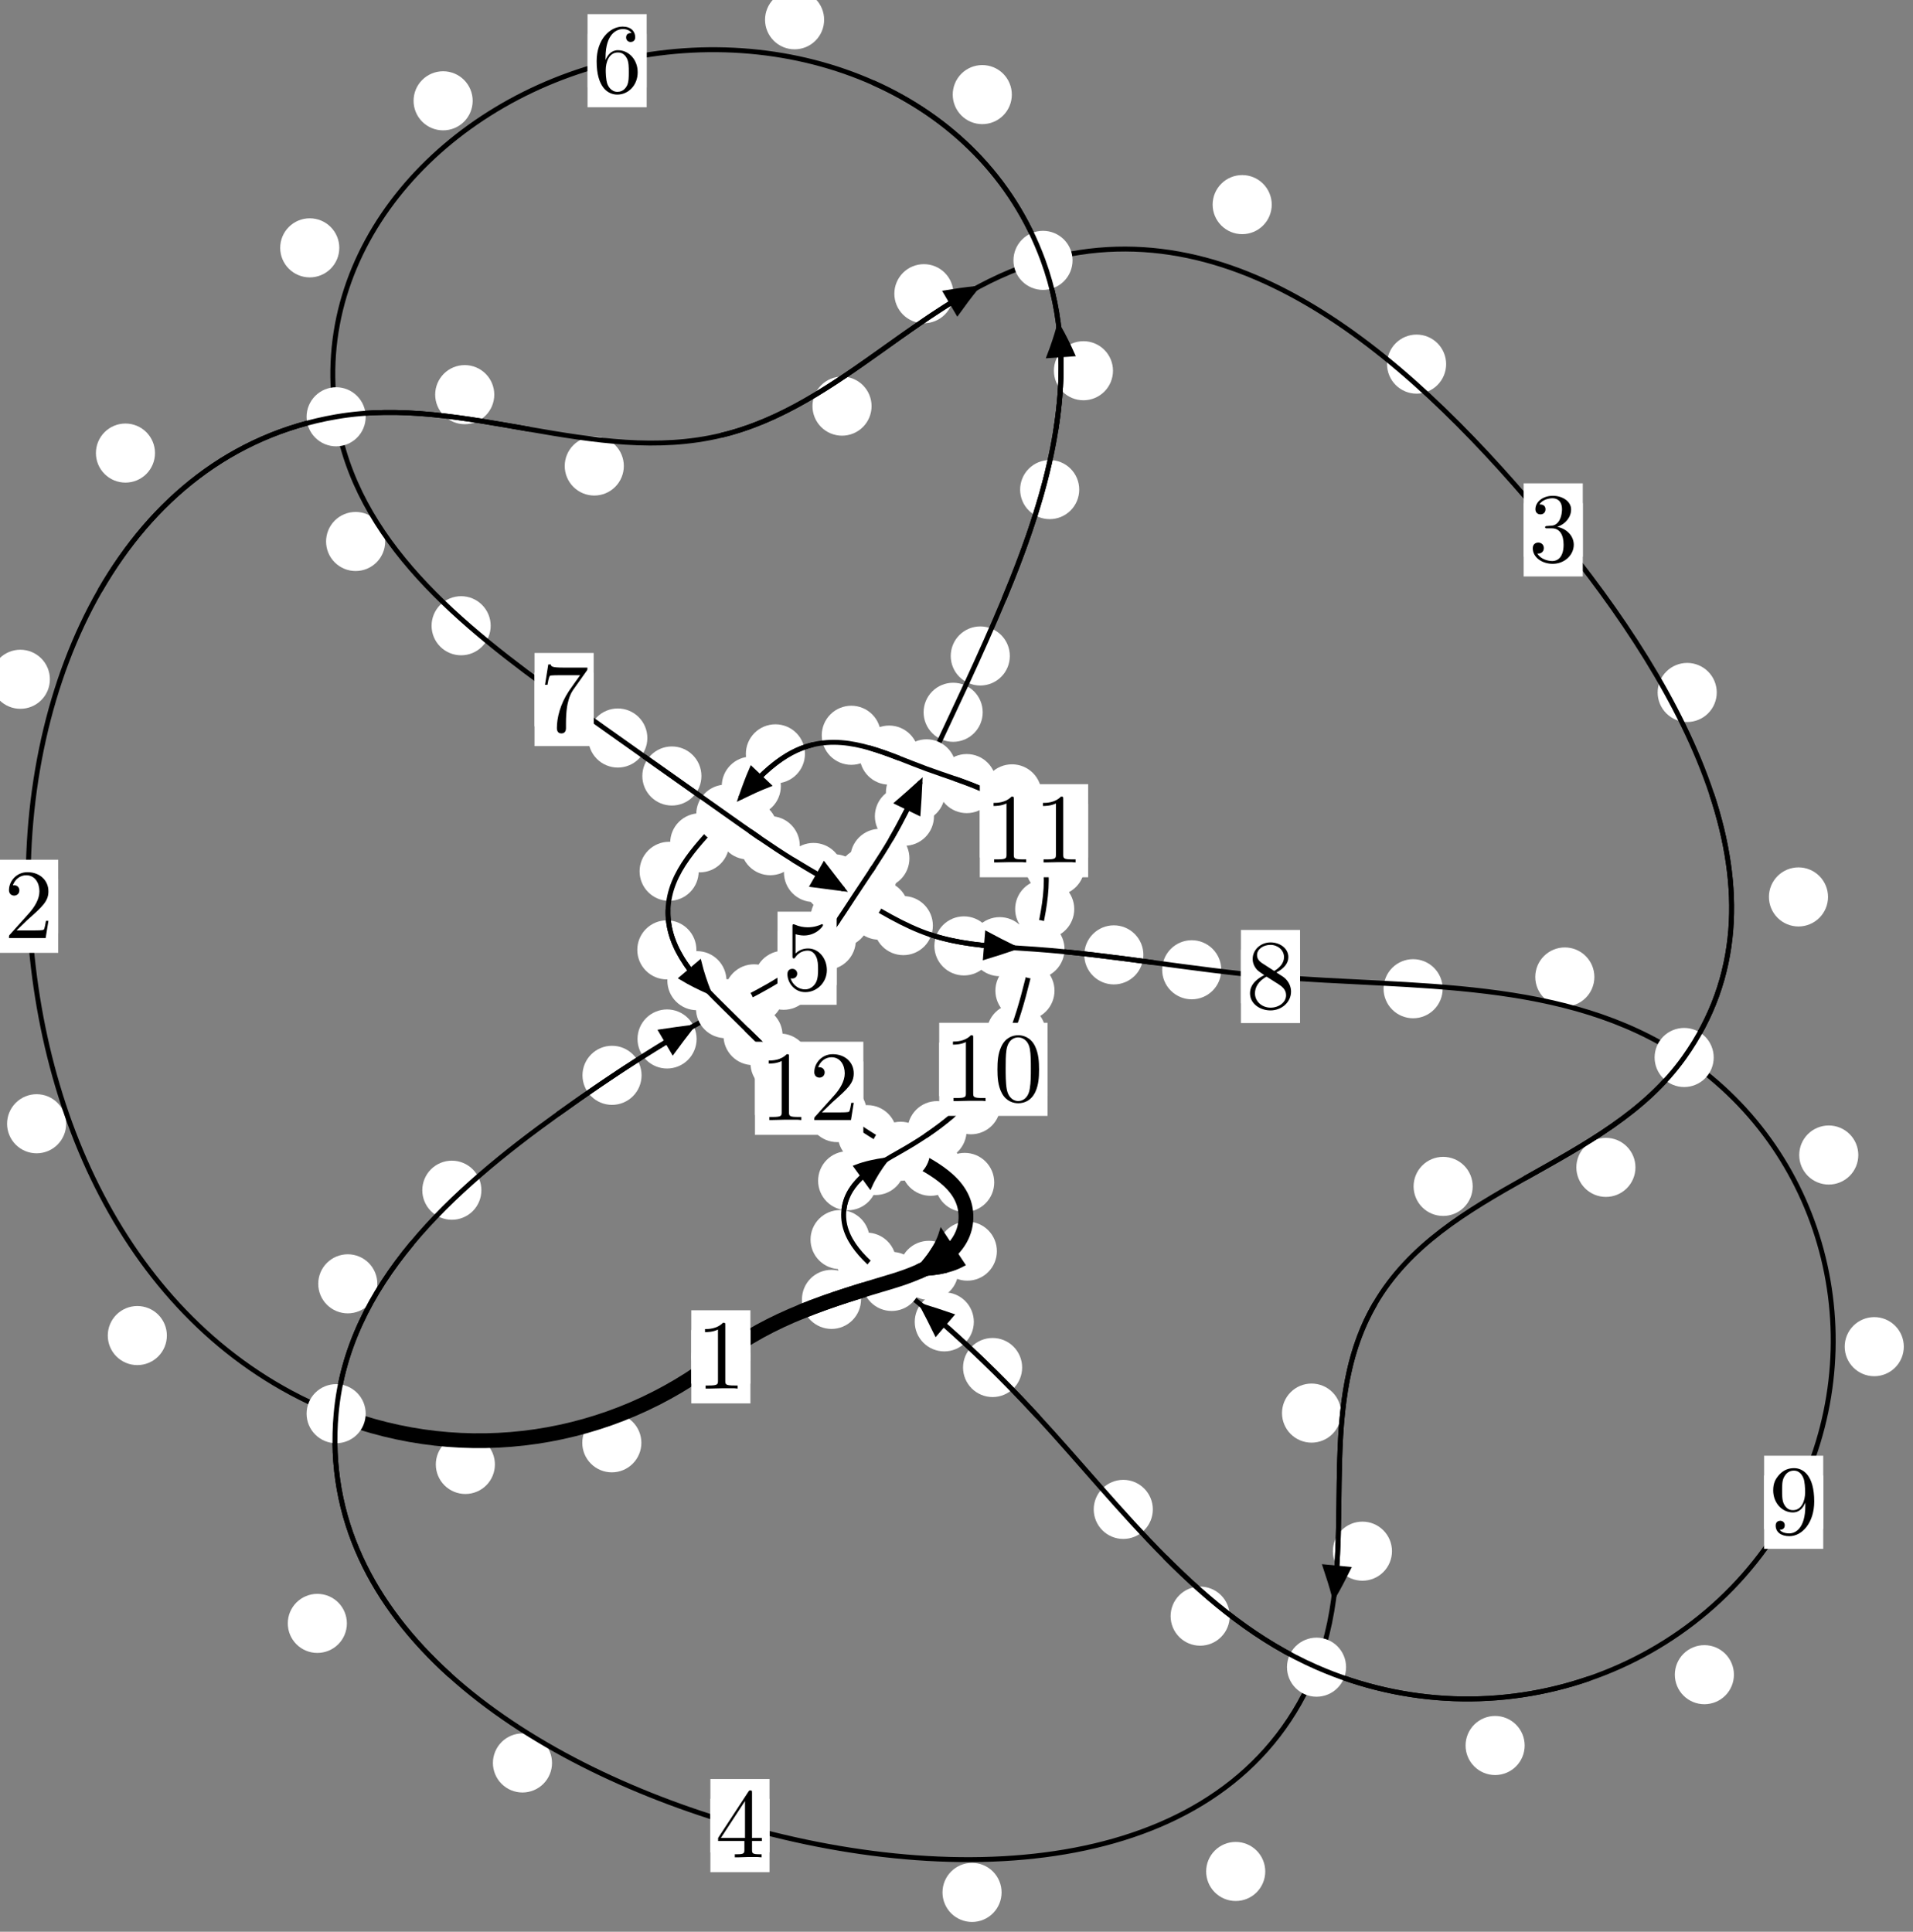 <?xml version="1.0"?>
<!-- Created by MetaPost 1.999 on 2021.07.06:0000 -->
<svg version="1.1" xmlns="http://www.w3.org/2000/svg" xmlns:xlink="http://www.w3.org/1999/xlink" width="193.496" height="195.404" viewBox="0 0 193.496 195.404">
<rect x="0" y="0" width="193.496" height="195.404" fill="#808080" stroke="none"/>
<!-- Original BoundingBox: -34.930878 -51.414978 158.565567 143.988739 -->
  <defs>
    <g transform="scale(0.01,0.01)" id="GLYPHcmr10_48">
      <path style="fill-rule: evenodd;" d="M460 -320C460 -400,455 -480,420 -554C374 -650,292 -666,250 -666C190 -666,117 -640,76 -547C44 -478,39 -400,39 -320C39 -245,43 -155,84 -79C127 2,200 22,249 22C303 22,379 1,423 -94C455 -163,460 -241,460 -320M249 -0C210 -0,151 -25,133 -121C122 -181,122 -273,122 -332C122 -396,122 -462,130 -516C149 -635,224 -644,249 -644C282 -644,348 -626,367 -527C377 -471,377 -395,377 -332C377 -257,377 -189,366 -125C351 -30,294 -0,249 -0"></path>
    </g>
    <g transform="scale(0.01,0.01)" id="GLYPHcmr10_49">
      <path style="fill-rule: evenodd;" d="M294 -640C294 -664,294 -666,271 -666C209 -602,121 -602,89 -602L89 -571C109 -571,168 -571,220 -597L220 -79C220 -43,217 -31,127 -31L95 -31L95 -0L257 -0L130 -3L217 -3L257 -3L297 -3L384 -3L419 -0L419 -31L387 -31C297 -31,294 -42,294 -79"></path>
    </g>
    <g transform="scale(0.01,0.01)" id="GLYPHcmr10_50">
      <path style="fill-rule: evenodd;" d="M127 -77L233 -180C389 -318,449 -372,449 -472C449 -586,359 -666,237 -666C124 -666,50 -574,50 -485C50 -429,100 -429,103 -429C120 -429,155 -441,155 -482C155 -508,137 -534,102 -534C94 -534,92 -534,89 -533C112 -598,166 -635,224 -635C315 -635,358 -554,358 -472C358 -392,308 -313,253 -251L61 -37C50 -26,50 -24,50 -0L421 -0L449 -174L424 -174C419 -144,412 -100,402 -85C395 -77,329 -77,307 -77"></path>
    </g>
    <g transform="scale(0.01,0.01)" id="GLYPHcmr10_51">
      <path style="fill-rule: evenodd;" d="M290 -352C372 -379,430 -449,430 -528C430 -610,342 -666,246 -666C145 -666,69 -606,69 -530C69 -497,91 -478,120 -478C151 -478,171 -500,171 -529C171 -579,124 -579,109 -579C140 -628,206 -641,242 -641C283 -641,338 -619,338 -529C338 -517,336 -459,310 -415C280 -367,246 -364,221 -363C213 -362,189 -360,182 -360C174 -359,167 -358,167 -348C167 -337,174 -337,191 -337L235 -337C317 -337,354 -269,354 -171C354 -35,285 -6,241 -6C198 -6,123 -23,88 -82C123 -77,154 -99,154 -137C154 -173,127 -193,98 -193C74 -193,42 -179,42 -135C42 -44,135 22,244 22C366 22,457 -69,457 -171C457 -253,394 -331,290 -352"></path>
    </g>
    <g transform="scale(0.01,0.01)" id="GLYPHcmr10_52">
      <path style="fill-rule: evenodd;" d="M294 -165L294 -78C294 -42,292 -31,218 -31L197 -31L197 -0L332 -0L238 -3L290 -3L332 -3L374 -3L427 -3L468 -0L468 -31L447 -31C373 -31,371 -42,371 -78L371 -165L471 -165L471 -196L371 -196L371 -651C371 -671,371 -677,355 -677C346 -677,343 -677,335 -665L28 -196L28 -165M300 -196L56 -196L300 -569"></path>
    </g>
    <g transform="scale(0.01,0.01)" id="GLYPHcmr10_53">
      <path style="fill-rule: evenodd;" d="M449 -201C449 -320,367 -420,259 -420C211 -420,168 -404,132 -369L132 -564C152 -558,185 -551,217 -551C340 -551,410 -642,410 -655C410 -661,407 -666,400 -666C399 -666,397 -666,392 -663C372 -654,323 -634,256 -634C216 -634,170 -641,123 -662C115 -665,113 -665,111 -665C101 -665,101 -657,101 -641L101 -345C101 -327,101 -319,115 -319C122 -319,124 -322,128 -328C139 -344,176 -398,257 -398C309 -398,334 -352,342 -334C358 -297,360 -258,360 -208C360 -173,360 -113,336 -71C312 -32,275 -6,229 -6C156 -6,99 -59,82 -118C85 -117,88 -116,99 -116C132 -116,149 -141,149 -165C149 -189,132 -214,99 -214C85 -214,50 -207,50 -161C50 -75,119 22,231 22C347 22,449 -74,449 -201"></path>
    </g>
    <g transform="scale(0.01,0.01)" id="GLYPHcmr10_54">
      <path style="fill-rule: evenodd;" d="M132 -328L132 -352C132 -605,256 -641,307 -641C331 -641,373 -635,395 -601C380 -601,340 -601,340 -556C340 -525,364 -510,386 -510C402 -510,432 -519,432 -558C432 -618,388 -666,305 -666C177 -666,42 -537,42 -316C42 -49,158 22,251 22C362 22,457 -72,457 -204C457 -331,368 -427,257 -427C189 -427,152 -376,132 -328M251 -6C188 -6,158 -66,152 -81C134 -128,134 -208,134 -226C134 -304,166 -404,256 -404C272 -404,318 -404,349 -342C367 -305,367 -254,367 -205C367 -157,367 -107,350 -71C320 -11,274 -6,251 -6"></path>
    </g>
    <g transform="scale(0.01,0.01)" id="GLYPHcmr10_55">
      <path style="fill-rule: evenodd;" d="M476 -609C485 -621,485 -623,485 -644L242 -644C120 -644,118 -657,114 -676L89 -676L56 -470L81 -470C84 -486,93 -549,106 -561C113 -567,191 -567,204 -567L411 -567C400 -551,321 -442,299 -409C209 -274,176 -135,176 -33C176 -23,176 22,222 22C268 22,268 -23,268 -33L268 -84C268 -139,271 -194,279 -248C283 -271,297 -357,341 -419"></path>
    </g>
    <g transform="scale(0.01,0.01)" id="GLYPHcmr10_56">
      <path style="fill-rule: evenodd;" d="M163 -457C117 -487,113 -521,113 -538C113 -599,178 -641,249 -641C322 -641,386 -589,386 -517C386 -460,347 -412,287 -377M309 -362C381 -399,430 -451,430 -517C430 -609,341 -666,250 -666C150 -666,69 -592,69 -499C69 -481,71 -436,113 -389C124 -377,161 -352,186 -335C128 -306,42 -250,42 -151C42 -45,144 22,249 22C362 22,457 -61,457 -168C457 -204,446 -249,408 -291C389 -312,373 -322,309 -362M209 -320L332 -242C360 -223,407 -193,407 -132C407 -58,332 -6,250 -6C164 -6,92 -68,92 -151C92 -209,124 -273,209 -320"></path>
    </g>
    <g transform="scale(0.01,0.01)" id="GLYPHcmr10_57">
      <path style="fill-rule: evenodd;" d="M367 -318L367 -286C367 -52,263 -6,205 -6C188 -6,134 -8,107 -42C151 -42,159 -71,159 -88C159 -119,135 -134,113 -134C97 -134,67 -125,67 -86C67 -19,121 22,206 22C335 22,457 -114,457 -329C457 -598,342 -666,253 -666C198 -666,149 -648,106 -603C65 -558,42 -516,42 -441C42 -316,130 -218,242 -218C303 -218,344 -260,367 -318M243 -241C227 -241,181 -241,150 -304C132 -341,132 -391,132 -440C132 -494,132 -541,153 -578C180 -628,218 -641,253 -641C299 -641,332 -607,349 -562C361 -530,365 -467,365 -421C365 -338,331 -241,243 -241"></path>
    </g>
  </defs>
  <path d="M64.874 145.947C64.874 145.154,64.559 144.394,63.998 143.834C63.438 143.273,62.678 142.958,61.885 142.958C61.092 142.958,60.332 143.273,59.772 143.834C59.211 144.394,58.896 145.154,58.896 145.947C58.896 146.74,59.211 147.5,59.772 148.06C60.332 148.621,61.092 148.936,61.885 148.936C62.678 148.936,63.438 148.621,63.998 148.06C64.559 147.5,64.874 146.74,64.874 145.947Z" style="fill: rgb(100%,100%,100%);stroke: none;"></path>
  <path d="M75.901 137.251C75.901 136.458,75.586 135.698,75.025 135.138C74.465 134.577,73.704 134.262,72.912 134.262C72.119 134.262,71.359 134.577,70.798 135.138C70.238 135.698,69.923 136.458,69.923 137.251C69.923 138.044,70.238 138.804,70.798 139.364C71.359 139.925,72.119 140.24,72.912 140.24C73.704 140.24,74.465 139.925,75.025 139.364C75.586 138.804,75.901 138.044,75.901 137.251Z" style="fill: rgb(100%,100%,100%);stroke: none;"></path>
  <path d="M16.879 135.098C16.879 134.306,16.564 133.546,16.004 132.985C15.443 132.425,14.683 132.11,13.89 132.11C13.098 132.11,12.337 132.425,11.777 132.985C11.216 133.546,10.902 134.306,10.902 135.098C10.902 135.891,11.216 136.651,11.777 137.212C12.337 137.772,13.098 138.087,13.89 138.087C14.683 138.087,15.443 137.772,16.004 137.212C16.564 136.651,16.879 135.891,16.879 135.098Z" style="fill: rgb(100%,100%,100%);stroke: none;"></path>
  <path d="M50.059 148.136C50.059 147.343,49.744 146.583,49.184 146.022C48.623 145.462,47.863 145.147,47.07 145.147C46.278 145.147,45.518 145.462,44.957 146.022C44.397 146.583,44.082 147.343,44.082 148.136C44.082 148.928,44.397 149.689,44.957 150.249C45.518 150.81,46.278 151.124,47.07 151.124C47.863 151.124,48.623 150.81,49.184 150.249C49.744 149.689,50.059 148.928,50.059 148.136Z" style="fill: rgb(100%,100%,100%);stroke: none;"></path>
  <path d="M5.047 68.712C5.047 67.919,4.732 67.159,4.171 66.598C3.611 66.038,2.851 65.723,2.058 65.723C1.265 65.723,0.505 66.038,-0.055 66.598C-0.616 67.159,-0.931 67.919,-0.931 68.712C-0.931 69.504,-0.616 70.264,-0.055 70.825C0.505 71.385,1.265 71.7,2.058 71.7C2.851 71.7,3.611 71.385,4.171 70.825C4.732 70.264,5.047 69.504,5.047 68.712Z" style="fill: rgb(100%,100%,100%);stroke: none;"></path>
  <path d="M6.693 113.673C6.693 112.881,6.378 112.12,5.818 111.56C5.257 110.999,4.497 110.684,3.704 110.684C2.912 110.684,2.151 110.999,1.591 111.56C1.031 112.12,0.716 112.881,0.716 113.673C0.716 114.466,1.031 115.226,1.591 115.787C2.151 116.347,2.912 116.662,3.704 116.662C4.497 116.662,5.257 116.347,5.818 115.787C6.378 115.226,6.693 114.466,6.693 113.673Z" style="fill: rgb(100%,100%,100%);stroke: none;"></path>
  <path d="M49.995 39.92C49.995 39.127,49.68 38.367,49.12 37.807C48.559 37.246,47.799 36.931,47.006 36.931C46.214 36.931,45.453 37.246,44.893 37.807C44.333 38.367,44.018 39.127,44.018 39.92C44.018 40.713,44.333 41.473,44.893 42.033C45.453 42.594,46.214 42.909,47.006 42.909C47.799 42.909,48.559 42.594,49.12 42.033C49.68 41.473,49.995 40.713,49.995 39.92Z" style="fill: rgb(100%,100%,100%);stroke: none;"></path>
  <path d="M15.678 45.83C15.678 45.038,15.363 44.277,14.803 43.717C14.242 43.156,13.482 42.842,12.689 42.842C11.897 42.842,11.136 43.156,10.576 43.717C10.016 44.277,9.701 45.038,9.701 45.83C9.701 46.623,10.016 47.383,10.576 47.944C11.136 48.504,11.897 48.819,12.689 48.819C13.482 48.819,14.242 48.504,14.803 47.944C15.363 47.383,15.678 46.623,15.678 45.83Z" style="fill: rgb(100%,100%,100%);stroke: none;"></path>
  <path d="M88.158 41.083C88.158 40.29,87.843 39.53,87.282 38.969C86.722 38.409,85.961 38.094,85.169 38.094C84.376 38.094,83.616 38.409,83.055 38.969C82.495 39.53,82.18 40.29,82.18 41.083C82.18 41.875,82.495 42.635,83.055 43.196C83.616 43.756,84.376 44.071,85.169 44.071C85.961 44.071,86.722 43.756,87.282 43.196C87.843 42.635,88.158 41.875,88.158 41.083Z" style="fill: rgb(100%,100%,100%);stroke: none;"></path>
  <path d="M63.099 47.139C63.099 46.346,62.784 45.586,62.223 45.025C61.663 44.465,60.903 44.15,60.11 44.15C59.317 44.15,58.557 44.465,57.997 45.025C57.436 45.586,57.121 46.346,57.121 47.139C57.121 47.931,57.436 48.691,57.997 49.252C58.557 49.812,59.317 50.127,60.11 50.127C60.903 50.127,61.663 49.812,62.223 49.252C62.784 48.691,63.099 47.931,63.099 47.139Z" style="fill: rgb(100%,100%,100%);stroke: none;"></path>
  <path d="M128.634 20.698C128.634 19.905,128.319 19.145,127.758 18.585C127.198 18.024,126.438 17.709,125.645 17.709C124.852 17.709,124.092 18.024,123.532 18.585C122.971 19.145,122.656 19.905,122.656 20.698C122.656 21.491,122.971 22.251,123.532 22.811C124.092 23.372,124.852 23.687,125.645 23.687C126.438 23.687,127.198 23.372,127.758 22.811C128.319 22.251,128.634 21.491,128.634 20.698Z" style="fill: rgb(100%,100%,100%);stroke: none;"></path>
  <path d="M96.438 29.71C96.438 28.918,96.123 28.157,95.563 27.597C95.002 27.036,94.242 26.721,93.449 26.721C92.657 26.721,91.897 27.036,91.336 27.597C90.776 28.157,90.461 28.918,90.461 29.71C90.461 30.503,90.776 31.263,91.336 31.824C91.897 32.384,92.657 32.699,93.449 32.699C94.242 32.699,95.002 32.384,95.563 31.824C96.123 31.263,96.438 30.503,96.438 29.71Z" style="fill: rgb(100%,100%,100%);stroke: none;"></path>
  <path d="M173.646 70.046C173.646 69.253,173.331 68.493,172.77 67.933C172.21 67.372,171.45 67.057,170.657 67.057C169.864 67.057,169.104 67.372,168.544 67.933C167.983 68.493,167.668 69.253,167.668 70.046C167.668 70.839,167.983 71.599,168.544 72.159C169.104 72.72,169.864 73.035,170.657 73.035C171.45 73.035,172.21 72.72,172.77 72.159C173.331 71.599,173.646 70.839,173.646 70.046Z" style="fill: rgb(100%,100%,100%);stroke: none;"></path>
  <path d="M146.274 36.834C146.274 36.041,145.959 35.281,145.398 34.72C144.838 34.16,144.078 33.845,143.285 33.845C142.492 33.845,141.732 34.16,141.172 34.72C140.611 35.281,140.296 36.041,140.296 36.834C140.296 37.626,140.611 38.386,141.172 38.947C141.732 39.507,142.492 39.822,143.285 39.822C144.078 39.822,144.838 39.507,145.398 38.947C145.959 38.386,146.274 37.626,146.274 36.834Z" style="fill: rgb(100%,100%,100%);stroke: none;"></path>
  <path d="M165.423 118.086C165.423 117.294,165.108 116.533,164.548 115.973C163.987 115.413,163.227 115.098,162.434 115.098C161.642 115.098,160.881 115.413,160.321 115.973C159.76 116.533,159.445 117.294,159.445 118.086C159.445 118.879,159.76 119.639,160.321 120.2C160.881 120.76,161.642 121.075,162.434 121.075C163.227 121.075,163.987 120.76,164.548 120.2C165.108 119.639,165.423 118.879,165.423 118.086Z" style="fill: rgb(100%,100%,100%);stroke: none;"></path>
  <path d="M184.901 90.728C184.901 89.936,184.586 89.176,184.025 88.615C183.465 88.055,182.705 87.74,181.912 87.74C181.119 87.74,180.359 88.055,179.799 88.615C179.238 89.176,178.923 89.936,178.923 90.728C178.923 91.521,179.238 92.281,179.799 92.842C180.359 93.402,181.119 93.717,181.912 93.717C182.705 93.717,183.465 93.402,184.025 92.842C184.586 92.281,184.901 91.521,184.901 90.728Z" style="fill: rgb(100%,100%,100%);stroke: none;"></path>
  <path d="M135.649 142.942C135.649 142.149,135.334 141.389,134.774 140.829C134.213 140.268,133.453 139.953,132.66 139.953C131.868 139.953,131.108 140.268,130.547 140.829C129.987 141.389,129.672 142.149,129.672 142.942C129.672 143.735,129.987 144.495,130.547 145.055C131.108 145.616,131.868 145.931,132.66 145.931C133.453 145.931,134.213 145.616,134.774 145.055C135.334 144.495,135.649 143.735,135.649 142.942Z" style="fill: rgb(100%,100%,100%);stroke: none;"></path>
  <path d="M148.96 120.01C148.96 119.217,148.645 118.457,148.084 117.897C147.524 117.336,146.763 117.021,145.971 117.021C145.178 117.021,144.418 117.336,143.857 117.897C143.297 118.457,142.982 119.217,142.982 120.01C142.982 120.803,143.297 121.563,143.857 122.123C144.418 122.684,145.178 122.999,145.971 122.999C146.763 122.999,147.524 122.684,148.084 122.123C148.645 121.563,148.96 120.803,148.96 120.01Z" style="fill: rgb(100%,100%,100%);stroke: none;"></path>
  <path d="M127.978 189.308C127.978 188.515,127.663 187.755,127.102 187.194C126.542 186.634,125.782 186.319,124.989 186.319C124.196 186.319,123.436 186.634,122.876 187.194C122.315 187.755,122 188.515,122 189.308C122 190.1,122.315 190.86,122.876 191.421C123.436 191.981,124.196 192.296,124.989 192.296C125.782 192.296,126.542 191.981,127.102 191.421C127.663 190.86,127.978 190.1,127.978 189.308Z" style="fill: rgb(100%,100%,100%);stroke: none;"></path>
  <path d="M140.796 156.909C140.796 156.116,140.481 155.356,139.92 154.796C139.36 154.235,138.6 153.92,137.807 153.92C137.014 153.92,136.254 154.235,135.694 154.796C135.133 155.356,134.818 156.116,134.818 156.909C134.818 157.702,135.133 158.462,135.694 159.022C136.254 159.583,137.014 159.898,137.807 159.898C138.6 159.898,139.36 159.583,139.92 159.022C140.481 158.462,140.796 157.702,140.796 156.909Z" style="fill: rgb(100%,100%,100%);stroke: none;"></path>
  <path d="M55.836 178.332C55.836 177.539,55.521 176.779,54.96 176.218C54.4 175.658,53.64 175.343,52.847 175.343C52.054 175.343,51.294 175.658,50.734 176.218C50.173 176.779,49.858 177.539,49.858 178.332C49.858 179.124,50.173 179.884,50.734 180.445C51.294 181.005,52.054 181.32,52.847 181.32C53.64 181.32,54.4 181.005,54.96 180.445C55.521 179.884,55.836 179.124,55.836 178.332Z" style="fill: rgb(100%,100%,100%);stroke: none;"></path>
  <path d="M101.308 191.426C101.308 190.634,100.993 189.873,100.433 189.313C99.872 188.752,99.112 188.438,98.319 188.438C97.527 188.438,96.767 188.752,96.206 189.313C95.646 189.873,95.331 190.634,95.331 191.426C95.331 192.219,95.646 192.979,96.206 193.54C96.767 194.1,97.527 194.415,98.319 194.415C99.112 194.415,99.872 194.1,100.433 193.54C100.993 192.979,101.308 192.219,101.308 191.426Z" style="fill: rgb(100%,100%,100%);stroke: none;"></path>
  <path d="M38.166 129.864C38.166 129.072,37.851 128.311,37.291 127.751C36.73 127.191,35.97 126.876,35.178 126.876C34.385 126.876,33.625 127.191,33.064 127.751C32.504 128.311,32.189 129.072,32.189 129.864C32.189 130.657,32.504 131.417,33.064 131.978C33.625 132.538,34.385 132.853,35.178 132.853C35.97 132.853,36.73 132.538,37.291 131.978C37.851 131.417,38.166 130.657,38.166 129.864Z" style="fill: rgb(100%,100%,100%);stroke: none;"></path>
  <path d="M35.087 164.213C35.087 163.421,34.772 162.661,34.212 162.1C33.651 161.54,32.891 161.225,32.098 161.225C31.306 161.225,30.545 161.54,29.985 162.1C29.424 162.661,29.11 163.421,29.11 164.213C29.11 165.006,29.424 165.766,29.985 166.327C30.545 166.887,31.306 167.202,32.098 167.202C32.891 167.202,33.651 166.887,34.212 166.327C34.772 165.766,35.087 165.006,35.087 164.213Z" style="fill: rgb(100%,100%,100%);stroke: none;"></path>
  <path d="M64.894 108.774C64.894 107.982,64.579 107.221,64.019 106.661C63.458 106.1,62.698 105.785,61.905 105.785C61.113 105.785,60.353 106.1,59.792 106.661C59.232 107.221,58.917 107.982,58.917 108.774C58.917 109.567,59.232 110.327,59.792 110.888C60.353 111.448,61.113 111.763,61.905 111.763C62.698 111.763,63.458 111.448,64.019 110.888C64.579 110.327,64.894 109.567,64.894 108.774Z" style="fill: rgb(100%,100%,100%);stroke: none;"></path>
  <path d="M48.692 120.397C48.692 119.604,48.377 118.844,47.817 118.283C47.256 117.723,46.496 117.408,45.703 117.408C44.911 117.408,44.15 117.723,43.59 118.283C43.029 118.844,42.715 119.604,42.715 120.397C42.715 121.189,43.029 121.95,43.59 122.51C44.15 123.07,44.911 123.385,45.703 123.385C46.496 123.385,47.256 123.07,47.817 122.51C48.377 121.95,48.692 121.189,48.692 120.397Z" style="fill: rgb(100%,100%,100%);stroke: none;"></path>
  <path d="M79.256 100.532C79.256 99.739,78.941 98.979,78.381 98.419C77.82 97.858,77.06 97.543,76.268 97.543C75.475 97.543,74.715 97.858,74.154 98.419C73.594 98.979,73.279 99.739,73.279 100.532C73.279 101.325,73.594 102.085,74.154 102.645C74.715 103.206,75.475 103.521,76.268 103.521C77.06 103.521,77.82 103.206,78.381 102.645C78.941 102.085,79.256 101.325,79.256 100.532Z" style="fill: rgb(100%,100%,100%);stroke: none;"></path>
  <path d="M70.46 105.097C70.46 104.305,70.145 103.545,69.585 102.984C69.024 102.424,68.264 102.109,67.471 102.109C66.679 102.109,65.919 102.424,65.358 102.984C64.798 103.545,64.483 104.305,64.483 105.097C64.483 105.89,64.798 106.65,65.358 107.211C65.919 107.771,66.679 108.086,67.471 108.086C68.264 108.086,69.024 107.771,69.585 107.211C70.145 106.65,70.46 105.89,70.46 105.097Z" style="fill: rgb(100%,100%,100%);stroke: none;"></path>
  <path d="M86.564 95.111C86.564 94.319,86.249 93.559,85.688 92.998C85.128 92.438,84.368 92.123,83.575 92.123C82.782 92.123,82.022 92.438,81.462 92.998C80.901 93.559,80.586 94.319,80.586 95.111C80.586 95.904,80.901 96.664,81.462 97.225C82.022 97.785,82.782 98.1,83.575 98.1C84.368 98.1,85.128 97.785,85.688 97.225C86.249 96.664,86.564 95.904,86.564 95.111Z" style="fill: rgb(100%,100%,100%);stroke: none;"></path>
  <path d="M82.252 99.158C82.252 98.365,81.937 97.605,81.377 97.044C80.816 96.484,80.056 96.169,79.263 96.169C78.471 96.169,77.71 96.484,77.15 97.044C76.589 97.605,76.274 98.365,76.274 99.158C76.274 99.95,76.589 100.711,77.15 101.271C77.71 101.832,78.471 102.147,79.263 102.147C80.056 102.147,80.816 101.832,81.377 101.271C81.937 100.711,82.252 99.95,82.252 99.158Z" style="fill: rgb(100%,100%,100%);stroke: none;"></path>
  <path d="M90.681 88.702C90.681 87.909,90.366 87.149,89.805 86.589C89.245 86.028,88.485 85.713,87.692 85.713C86.899 85.713,86.139 86.028,85.579 86.589C85.018 87.149,84.703 87.909,84.703 88.702C84.703 89.495,85.018 90.255,85.579 90.815C86.139 91.376,86.899 91.691,87.692 91.691C88.485 91.691,89.245 91.376,89.805 90.815C90.366 90.255,90.681 89.495,90.681 88.702Z" style="fill: rgb(100%,100%,100%);stroke: none;"></path>
  <path d="M87.969 92.829C87.969 92.036,87.654 91.276,87.093 90.716C86.533 90.155,85.773 89.84,84.98 89.84C84.187 89.84,83.427 90.155,82.867 90.716C82.306 91.276,81.991 92.036,81.991 92.829C81.991 93.622,82.306 94.382,82.867 94.942C83.427 95.503,84.187 95.818,84.98 95.818C85.773 95.818,86.533 95.503,87.093 94.942C87.654 94.382,87.969 93.622,87.969 92.829Z" style="fill: rgb(100%,100%,100%);stroke: none;"></path>
  <path d="M94.47 82.567C94.47 81.775,94.155 81.015,93.594 80.454C93.034 79.894,92.274 79.579,91.481 79.579C90.688 79.579,89.928 79.894,89.368 80.454C88.807 81.015,88.492 81.775,88.492 82.567C88.492 83.36,88.807 84.12,89.368 84.681C89.928 85.241,90.688 85.556,91.481 85.556C92.274 85.556,93.034 85.241,93.594 84.681C94.155 84.12,94.47 83.36,94.47 82.567Z" style="fill: rgb(100%,100%,100%);stroke: none;"></path>
  <path d="M91.987 86.826C91.987 86.033,91.672 85.273,91.111 84.712C90.551 84.152,89.791 83.837,88.998 83.837C88.205 83.837,87.445 84.152,86.885 84.712C86.324 85.273,86.009 86.033,86.009 86.826C86.009 87.618,86.324 88.378,86.885 88.939C87.445 89.499,88.205 89.814,88.998 89.814C89.791 89.814,90.551 89.499,91.111 88.939C91.672 88.378,91.987 87.618,91.987 86.826Z" style="fill: rgb(100%,100%,100%);stroke: none;"></path>
  <path d="M99.399 72.052C99.399 71.259,99.084 70.499,98.523 69.938C97.963 69.378,97.203 69.063,96.41 69.063C95.617 69.063,94.857 69.378,94.297 69.938C93.736 70.499,93.421 71.259,93.421 72.052C93.421 72.844,93.736 73.604,94.297 74.165C94.857 74.725,95.617 75.04,96.41 75.04C97.203 75.04,97.963 74.725,98.523 74.165C99.084 73.604,99.399 72.844,99.399 72.052Z" style="fill: rgb(100%,100%,100%);stroke: none;"></path>
  <path d="M95.586 80.167C95.586 79.374,95.271 78.614,94.711 78.053C94.15 77.493,93.39 77.178,92.597 77.178C91.805 77.178,91.045 77.493,90.484 78.053C89.924 78.614,89.609 79.374,89.609 80.167C89.609 80.959,89.924 81.719,90.484 82.28C91.045 82.84,91.805 83.155,92.597 83.155C93.39 83.155,94.15 82.84,94.711 82.28C95.271 81.719,95.586 80.959,95.586 80.167Z" style="fill: rgb(100%,100%,100%);stroke: none;"></path>
  <path d="M109.162 49.525C109.162 48.732,108.847 47.972,108.286 47.411C107.726 46.851,106.966 46.536,106.173 46.536C105.38 46.536,104.62 46.851,104.06 47.411C103.499 47.972,103.184 48.732,103.184 49.525C103.184 50.317,103.499 51.078,104.06 51.638C104.62 52.199,105.38 52.513,106.173 52.513C106.966 52.513,107.726 52.199,108.286 51.638C108.847 51.078,109.162 50.317,109.162 49.525Z" style="fill: rgb(100%,100%,100%);stroke: none;"></path>
  <path d="M102.142 66.354C102.142 65.561,101.828 64.801,101.267 64.241C100.707 63.68,99.946 63.365,99.154 63.365C98.361 63.365,97.601 63.68,97.04 64.241C96.48 64.801,96.165 65.561,96.165 66.354C96.165 67.147,96.48 67.907,97.04 68.467C97.601 69.028,98.361 69.343,99.154 69.343C99.946 69.343,100.707 69.028,101.267 68.467C101.828 67.907,102.142 67.147,102.142 66.354Z" style="fill: rgb(100%,100%,100%);stroke: none;"></path>
  <path d="M102.344 9.57C102.344 8.777,102.03 8.017,101.469 7.456C100.909 6.896,100.148 6.581,99.356 6.581C98.563 6.581,97.803 6.896,97.242 7.456C96.682 8.017,96.367 8.777,96.367 9.57C96.367 10.362,96.682 11.122,97.242 11.683C97.803 12.243,98.563 12.558,99.356 12.558C100.148 12.558,100.909 12.243,101.469 11.683C102.03 11.122,102.344 10.362,102.344 9.57Z" style="fill: rgb(100%,100%,100%);stroke: none;"></path>
  <path d="M112.577 37.502C112.577 36.709,112.262 35.949,111.701 35.388C111.141 34.828,110.381 34.513,109.588 34.513C108.795 34.513,108.035 34.828,107.475 35.388C106.914 35.949,106.599 36.709,106.599 37.502C106.599 38.294,106.914 39.054,107.475 39.615C108.035 40.175,108.795 40.49,109.588 40.49C110.381 40.49,111.141 40.175,111.701 39.615C112.262 39.054,112.577 38.294,112.577 37.502Z" style="fill: rgb(100%,100%,100%);stroke: none;"></path>
  <path d="M47.81 10.197C47.81 9.404,47.495 8.644,46.934 8.084C46.374 7.523,45.614 7.208,44.821 7.208C44.028 7.208,43.268 7.523,42.708 8.084C42.147 8.644,41.832 9.404,41.832 10.197C41.832 10.99,42.147 11.75,42.708 12.311C43.268 12.871,44.028 13.186,44.821 13.186C45.614 13.186,46.374 12.871,46.934 12.311C47.495 11.75,47.81 10.99,47.81 10.197Z" style="fill: rgb(100%,100%,100%);stroke: none;"></path>
  <path d="M83.359 2C83.359 1.207,83.044 0.447,82.484 -0.113C81.923 -0.674,81.163 -0.989,80.371 -0.989C79.578 -0.989,78.818 -0.674,78.257 -0.113C77.697 0.447,77.382 1.207,77.382 2C77.382 2.793,77.697 3.553,78.257 4.113C78.818 4.674,79.578 4.989,80.371 4.989C81.163 4.989,81.923 4.674,82.484 4.113C83.044 3.553,83.359 2.793,83.359 2Z" style="fill: rgb(100%,100%,100%);stroke: none;"></path>
  <path d="M38.96 54.774C38.96 53.981,38.645 53.221,38.084 52.66C37.524 52.1,36.763 51.785,35.971 51.785C35.178 51.785,34.418 52.1,33.857 52.66C33.297 53.221,32.982 53.981,32.982 54.774C32.982 55.566,33.297 56.326,33.857 56.887C34.418 57.447,35.178 57.762,35.971 57.762C36.763 57.762,37.524 57.447,38.084 56.887C38.645 56.326,38.96 55.566,38.96 54.774Z" style="fill: rgb(100%,100%,100%);stroke: none;"></path>
  <path d="M34.319 25.071C34.319 24.278,34.004 23.518,33.443 22.958C32.883 22.397,32.123 22.082,31.33 22.082C30.537 22.082,29.777 22.397,29.217 22.958C28.656 23.518,28.341 24.278,28.341 25.071C28.341 25.864,28.656 26.624,29.217 27.184C29.777 27.745,30.537 28.06,31.33 28.06C32.123 28.06,32.883 27.745,33.443 27.184C34.004 26.624,34.319 25.864,34.319 25.071Z" style="fill: rgb(100%,100%,100%);stroke: none;"></path>
  <path d="M65.478 74.654C65.478 73.861,65.163 73.101,64.603 72.541C64.042 71.98,63.282 71.665,62.489 71.665C61.697 71.665,60.937 71.98,60.376 72.541C59.816 73.101,59.501 73.861,59.501 74.654C59.501 75.447,59.816 76.207,60.376 76.767C60.937 77.328,61.697 77.643,62.489 77.643C63.282 77.643,64.042 77.328,64.603 76.767C65.163 76.207,65.478 75.447,65.478 74.654Z" style="fill: rgb(100%,100%,100%);stroke: none;"></path>
  <path d="M49.631 63.297C49.631 62.504,49.316 61.744,48.755 61.184C48.195 60.623,47.434 60.308,46.642 60.308C45.849 60.308,45.089 60.623,44.528 61.184C43.968 61.744,43.653 62.504,43.653 63.297C43.653 64.09,43.968 64.85,44.528 65.41C45.089 65.971,45.849 66.286,46.642 66.286C47.434 66.286,48.195 65.971,48.755 65.41C49.316 64.85,49.631 64.09,49.631 63.297Z" style="fill: rgb(100%,100%,100%);stroke: none;"></path>
  <path d="M78.651 83.949C78.651 83.156,78.336 82.396,77.776 81.836C77.215 81.275,76.455 80.96,75.662 80.96C74.87 80.96,74.109 81.275,73.549 81.836C72.988 82.396,72.673 83.156,72.673 83.949C72.673 84.742,72.988 85.502,73.549 86.062C74.109 86.623,74.87 86.938,75.662 86.938C76.455 86.938,77.215 86.623,77.776 86.062C78.336 85.502,78.651 84.742,78.651 83.949Z" style="fill: rgb(100%,100%,100%);stroke: none;"></path>
  <path d="M70.947 78.495C70.947 77.702,70.632 76.942,70.072 76.382C69.511 75.821,68.751 75.506,67.959 75.506C67.166 75.506,66.406 75.821,65.845 76.382C65.285 76.942,64.97 77.702,64.97 78.495C64.97 79.288,65.285 80.048,65.845 80.608C66.406 81.169,67.166 81.484,67.959 81.484C68.751 81.484,69.511 81.169,70.072 80.608C70.632 80.048,70.947 79.288,70.947 78.495Z" style="fill: rgb(100%,100%,100%);stroke: none;"></path>
  <path d="M85.271 88.255C85.271 87.462,84.956 86.702,84.396 86.142C83.835 85.581,83.075 85.266,82.283 85.266C81.49 85.266,80.73 85.581,80.169 86.142C79.609 86.702,79.294 87.462,79.294 88.255C79.294 89.048,79.609 89.808,80.169 90.368C80.73 90.929,81.49 91.244,82.283 91.244C83.075 91.244,83.835 90.929,84.396 90.368C84.956 89.808,85.271 89.048,85.271 88.255Z" style="fill: rgb(100%,100%,100%);stroke: none;"></path>
  <path d="M80.899 85.546C80.899 84.753,80.584 83.993,80.023 83.432C79.463 82.872,78.703 82.557,77.91 82.557C77.117 82.557,76.357 82.872,75.797 83.432C75.236 83.993,74.921 84.753,74.921 85.546C74.921 86.338,75.236 87.098,75.797 87.659C76.357 88.219,77.117 88.534,77.91 88.534C78.703 88.534,79.463 88.219,80.023 87.659C80.584 87.098,80.899 86.338,80.899 85.546Z" style="fill: rgb(100%,100%,100%);stroke: none;"></path>
  <path d="M91.91 92.069C91.91 91.276,91.595 90.516,91.035 89.956C90.474 89.395,89.714 89.08,88.921 89.08C88.129 89.08,87.368 89.395,86.808 89.956C86.247 90.516,85.933 91.276,85.933 92.069C85.933 92.862,86.247 93.622,86.808 94.182C87.368 94.743,88.129 95.058,88.921 95.058C89.714 95.058,90.474 94.743,91.035 94.182C91.595 93.622,91.91 92.862,91.91 92.069Z" style="fill: rgb(100%,100%,100%);stroke: none;"></path>
  <path d="M87.368 89.401C87.368 88.608,87.053 87.848,86.492 87.288C85.932 86.727,85.172 86.412,84.379 86.412C83.586 86.412,82.826 86.727,82.266 87.288C81.705 87.848,81.39 88.608,81.39 89.401C81.39 90.194,81.705 90.954,82.266 91.514C82.826 92.075,83.586 92.39,84.379 92.39C85.172 92.39,85.932 92.075,86.492 91.514C87.053 90.954,87.368 90.194,87.368 89.401Z" style="fill: rgb(100%,100%,100%);stroke: none;"></path>
  <path d="M100.489 95.683C100.489 94.89,100.174 94.13,99.614 93.57C99.053 93.009,98.293 92.694,97.5 92.694C96.708 92.694,95.947 93.009,95.387 93.57C94.826 94.13,94.511 94.89,94.511 95.683C94.511 96.476,94.826 97.236,95.387 97.796C95.947 98.357,96.708 98.672,97.5 98.672C98.293 98.672,99.053 98.357,99.614 97.796C100.174 97.236,100.489 96.476,100.489 95.683Z" style="fill: rgb(100%,100%,100%);stroke: none;"></path>
  <path d="M94.359 93.629C94.359 92.837,94.044 92.076,93.484 91.516C92.923 90.955,92.163 90.641,91.37 90.641C90.578 90.641,89.817 90.955,89.257 91.516C88.696 92.076,88.381 92.837,88.381 93.629C88.381 94.422,88.696 95.182,89.257 95.743C89.817 96.303,90.578 96.618,91.37 96.618C92.163 96.618,92.923 96.303,93.484 95.743C94.044 95.182,94.359 94.422,94.359 93.629Z" style="fill: rgb(100%,100%,100%);stroke: none;"></path>
  <path d="M115.651 96.591C115.651 95.798,115.336 95.038,114.776 94.478C114.215 93.917,113.455 93.602,112.662 93.602C111.87 93.602,111.11 93.917,110.549 94.478C109.989 95.038,109.674 95.798,109.674 96.591C109.674 97.384,109.989 98.144,110.549 98.704C111.11 99.265,111.87 99.58,112.662 99.58C113.455 99.58,114.215 99.265,114.776 98.704C115.336 98.144,115.651 97.384,115.651 96.591Z" style="fill: rgb(100%,100%,100%);stroke: none;"></path>
  <path d="M104.109 95.761C104.109 94.968,103.794 94.208,103.233 93.647C102.673 93.087,101.913 92.772,101.12 92.772C100.327 92.772,99.567 93.087,99.007 93.647C98.446 94.208,98.131 94.968,98.131 95.761C98.131 96.553,98.446 97.313,99.007 97.874C99.567 98.434,100.327 98.749,101.12 98.749C101.913 98.749,102.673 98.434,103.233 97.874C103.794 97.313,104.109 96.553,104.109 95.761Z" style="fill: rgb(100%,100%,100%);stroke: none;"></path>
  <path d="M145.923 100.014C145.923 99.221,145.608 98.461,145.047 97.901C144.487 97.34,143.727 97.025,142.934 97.025C142.141 97.025,141.381 97.34,140.821 97.901C140.26 98.461,139.945 99.221,139.945 100.014C139.945 100.807,140.26 101.567,140.821 102.127C141.381 102.688,142.141 103.003,142.934 103.003C143.727 103.003,144.487 102.688,145.047 102.127C145.608 101.567,145.923 100.807,145.923 100.014Z" style="fill: rgb(100%,100%,100%);stroke: none;"></path>
  <path d="M123.529 98.097C123.529 97.304,123.214 96.544,122.653 95.984C122.093 95.423,121.333 95.108,120.54 95.108C119.747 95.108,118.987 95.423,118.427 95.984C117.866 96.544,117.551 97.304,117.551 98.097C117.551 98.89,117.866 99.65,118.427 100.21C118.987 100.771,119.747 101.086,120.54 101.086C121.333 101.086,122.093 100.771,122.653 100.21C123.214 99.65,123.529 98.89,123.529 98.097Z" style="fill: rgb(100%,100%,100%);stroke: none;"></path>
  <path d="M187.964 116.837C187.964 116.044,187.649 115.284,187.089 114.723C186.528 114.163,185.768 113.848,184.976 113.848C184.183 113.848,183.423 114.163,182.862 114.723C182.302 115.284,181.987 116.044,181.987 116.837C181.987 117.629,182.302 118.389,182.862 118.95C183.423 119.51,184.183 119.825,184.976 119.825C185.768 119.825,186.528 119.51,187.089 118.95C187.649 118.389,187.964 117.629,187.964 116.837Z" style="fill: rgb(100%,100%,100%);stroke: none;"></path>
  <path d="M161.268 98.826C161.268 98.033,160.953 97.273,160.392 96.713C159.832 96.152,159.071 95.837,158.279 95.837C157.486 95.837,156.726 96.152,156.165 96.713C155.605 97.273,155.29 98.033,155.29 98.826C155.29 99.619,155.605 100.379,156.165 100.939C156.726 101.5,157.486 101.815,158.279 101.815C159.071 101.815,159.832 101.5,160.392 100.939C160.953 100.379,161.268 99.619,161.268 98.826Z" style="fill: rgb(100%,100%,100%);stroke: none;"></path>
  <path d="M175.383 169.402C175.383 168.61,175.068 167.85,174.508 167.289C173.947 166.729,173.187 166.414,172.394 166.414C171.602 166.414,170.841 166.729,170.281 167.289C169.72 167.85,169.406 168.61,169.406 169.402C169.406 170.195,169.72 170.955,170.281 171.516C170.841 172.076,171.602 172.391,172.394 172.391C173.187 172.391,173.947 172.076,174.508 171.516C175.068 170.955,175.383 170.195,175.383 169.402Z" style="fill: rgb(100%,100%,100%);stroke: none;"></path>
  <path d="M192.566 136.222C192.566 135.429,192.251 134.669,191.69 134.108C191.13 133.548,190.37 133.233,189.577 133.233C188.784 133.233,188.024 133.548,187.464 134.108C186.903 134.669,186.588 135.429,186.588 136.222C186.588 137.014,186.903 137.774,187.464 138.335C188.024 138.895,188.784 139.21,189.577 139.21C190.37 139.21,191.13 138.895,191.69 138.335C192.251 137.774,192.566 137.014,192.566 136.222Z" style="fill: rgb(100%,100%,100%);stroke: none;"></path>
  <path d="M124.383 163.481C124.383 162.688,124.068 161.928,123.507 161.368C122.947 160.807,122.187 160.492,121.394 160.492C120.601 160.492,119.841 160.807,119.281 161.368C118.72 161.928,118.405 162.688,118.405 163.481C118.405 164.274,118.72 165.034,119.281 165.594C119.841 166.155,120.601 166.47,121.394 166.47C122.187 166.47,122.947 166.155,123.507 165.594C124.068 165.034,124.383 164.274,124.383 163.481Z" style="fill: rgb(100%,100%,100%);stroke: none;"></path>
  <path d="M154.217 176.566C154.217 175.773,153.902 175.013,153.342 174.453C152.781 173.892,152.021 173.577,151.228 173.577C150.436 173.577,149.676 173.892,149.115 174.453C148.555 175.013,148.24 175.773,148.24 176.566C148.24 177.359,148.555 178.119,149.115 178.679C149.676 179.24,150.436 179.555,151.228 179.555C152.021 179.555,152.781 179.24,153.342 178.679C153.902 178.119,154.217 177.359,154.217 176.566Z" style="fill: rgb(100%,100%,100%);stroke: none;"></path>
  <path d="M103.388 138.33C103.388 137.538,103.073 136.777,102.512 136.217C101.952 135.657,101.192 135.342,100.399 135.342C99.606 135.342,98.846 135.657,98.286 136.217C97.725 136.777,97.41 137.538,97.41 138.33C97.41 139.123,97.725 139.883,98.286 140.444C98.846 141.004,99.606 141.319,100.399 141.319C101.192 141.319,101.952 141.004,102.512 140.444C103.073 139.883,103.388 139.123,103.388 138.33Z" style="fill: rgb(100%,100%,100%);stroke: none;"></path>
  <path d="M116.606 152.682C116.606 151.889,116.291 151.129,115.73 150.569C115.17 150.008,114.41 149.693,113.617 149.693C112.824 149.693,112.064 150.008,111.504 150.569C110.943 151.129,110.628 151.889,110.628 152.682C110.628 153.475,110.943 154.235,111.504 154.795C112.064 155.356,112.824 155.671,113.617 155.671C114.41 155.671,115.17 155.356,115.73 154.795C116.291 154.235,116.606 153.475,116.606 152.682Z" style="fill: rgb(100%,100%,100%);stroke: none;"></path>
  <path d="M90.65 127.675C90.65 126.882,90.335 126.122,89.774 125.561C89.214 125.001,88.454 124.686,87.661 124.686C86.868 124.686,86.108 125.001,85.548 125.561C84.987 126.122,84.672 126.882,84.672 127.675C84.672 128.467,84.987 129.227,85.548 129.788C86.108 130.348,86.868 130.663,87.661 130.663C88.454 130.663,89.214 130.348,89.774 129.788C90.335 129.227,90.65 128.467,90.65 127.675Z" style="fill: rgb(100%,100%,100%);stroke: none;"></path>
  <path d="M98.501 133.713C98.501 132.92,98.187 132.16,97.626 131.599C97.066 131.039,96.305 130.724,95.513 130.724C94.72 130.724,93.96 131.039,93.399 131.599C92.839 132.16,92.524 132.92,92.524 133.713C92.524 134.505,92.839 135.265,93.399 135.826C93.96 136.386,94.72 136.701,95.513 136.701C96.305 136.701,97.066 136.386,97.626 135.826C98.187 135.265,98.501 134.505,98.501 133.713Z" style="fill: rgb(100%,100%,100%);stroke: none;"></path>
  <path d="M88.728 119.439C88.728 118.646,88.413 117.886,87.853 117.326C87.293 116.765,86.532 116.45,85.74 116.45C84.947 116.45,84.187 116.765,83.626 117.326C83.066 117.886,82.751 118.646,82.751 119.439C82.751 120.232,83.066 120.992,83.626 121.552C84.187 122.113,84.947 122.428,85.74 122.428C86.532 122.428,87.293 122.113,87.853 121.552C88.413 120.992,88.728 120.232,88.728 119.439Z" style="fill: rgb(100%,100%,100%);stroke: none;"></path>
  <path d="M87.962 125.392C87.962 124.599,87.647 123.839,87.086 123.278C86.526 122.718,85.766 122.403,84.973 122.403C84.18 122.403,83.42 122.718,82.86 123.278C82.299 123.839,81.984 124.599,81.984 125.392C81.984 126.184,82.299 126.945,82.86 127.505C83.42 128.065,84.18 128.38,84.973 128.38C85.766 128.38,86.526 128.065,87.086 127.505C87.647 126.945,87.962 126.184,87.962 125.392Z" style="fill: rgb(100%,100%,100%);stroke: none;"></path>
  <path d="M97.77 114.37C97.77 113.577,97.455 112.817,96.894 112.256C96.334 111.696,95.574 111.381,94.781 111.381C93.988 111.381,93.228 111.696,92.668 112.256C92.107 112.817,91.792 113.577,91.792 114.37C91.792 115.162,92.107 115.923,92.668 116.483C93.228 117.044,93.988 117.359,94.781 117.359C95.574 117.359,96.334 117.044,96.894 116.483C97.455 115.923,97.77 115.162,97.77 114.37Z" style="fill: rgb(100%,100%,100%);stroke: none;"></path>
  <path d="M91.545 117.897C91.545 117.104,91.23 116.344,90.669 115.783C90.109 115.223,89.349 114.908,88.556 114.908C87.763 114.908,87.003 115.223,86.443 115.783C85.882 116.344,85.567 117.104,85.567 117.897C85.567 118.689,85.882 119.449,86.443 120.01C87.003 120.57,87.763 120.885,88.556 120.885C89.349 120.885,90.109 120.57,90.669 120.01C91.23 119.449,91.545 118.689,91.545 117.897Z" style="fill: rgb(100%,100%,100%);stroke: none;"></path>
  <path d="M105.783 104.515C105.783 103.723,105.468 102.963,104.907 102.402C104.347 101.842,103.587 101.527,102.794 101.527C102.001 101.527,101.241 101.842,100.681 102.402C100.12 102.963,99.805 103.723,99.805 104.515C99.805 105.308,100.12 106.068,100.681 106.629C101.241 107.189,102.001 107.504,102.794 107.504C103.587 107.504,104.347 107.189,104.907 106.629C105.468 106.068,105.783 105.308,105.783 104.515Z" style="fill: rgb(100%,100%,100%);stroke: none;"></path>
  <path d="M101.199 111.751C101.199 110.959,100.884 110.199,100.324 109.638C99.764 109.078,99.003 108.763,98.211 108.763C97.418 108.763,96.658 109.078,96.097 109.638C95.537 110.199,95.222 110.959,95.222 111.751C95.222 112.544,95.537 113.304,96.097 113.865C96.658 114.425,97.418 114.74,98.211 114.74C99.003 114.74,99.764 114.425,100.324 113.865C100.884 113.304,101.199 112.544,101.199 111.751Z" style="fill: rgb(100%,100%,100%);stroke: none;"></path>
  <path d="M108.658 91.959C108.658 91.167,108.344 90.406,107.783 89.846C107.223 89.285,106.462 88.97,105.67 88.97C104.877 88.97,104.117 89.285,103.556 89.846C102.996 90.406,102.681 91.167,102.681 91.959C102.681 92.752,102.996 93.512,103.556 94.073C104.117 94.633,104.877 94.948,105.67 94.948C106.462 94.948,107.223 94.633,107.783 94.073C108.344 93.512,108.658 92.752,108.658 91.959Z" style="fill: rgb(100%,100%,100%);stroke: none;"></path>
  <path d="M106.66 100.212C106.66 99.419,106.345 98.659,105.784 98.098C105.224 97.538,104.464 97.223,103.671 97.223C102.878 97.223,102.118 97.538,101.558 98.098C100.997 98.659,100.682 99.419,100.682 100.212C100.682 101.004,100.997 101.764,101.558 102.325C102.118 102.885,102.878 103.2,103.671 103.2C104.464 103.2,105.224 102.885,105.784 102.325C106.345 101.764,106.66 101.004,106.66 100.212Z" style="fill: rgb(100%,100%,100%);stroke: none;"></path>
  <path d="M105.351 80.303C105.351 79.51,105.036 78.75,104.476 78.19C103.915 77.629,103.155 77.314,102.362 77.314C101.57 77.314,100.81 77.629,100.249 78.19C99.689 78.75,99.374 79.51,99.374 80.303C99.374 81.096,99.689 81.856,100.249 82.416C100.81 82.977,101.57 83.292,102.362 83.292C103.155 83.292,103.915 82.977,104.476 82.416C105.036 81.856,105.351 81.096,105.351 80.303Z" style="fill: rgb(100%,100%,100%);stroke: none;"></path>
  <path d="M109.708 87.607C109.708 86.814,109.393 86.054,108.833 85.493C108.272 84.933,107.512 84.618,106.719 84.618C105.927 84.618,105.166 84.933,104.606 85.493C104.045 86.054,103.731 86.814,103.731 87.607C103.731 88.399,104.045 89.159,104.606 89.72C105.166 90.28,105.927 90.595,106.719 90.595C107.512 90.595,108.272 90.28,108.833 89.72C109.393 89.159,109.708 88.399,109.708 87.607Z" style="fill: rgb(100%,100%,100%);stroke: none;"></path>
  <path d="M92.922 76.382C92.922 75.589,92.607 74.829,92.046 74.269C91.486 73.708,90.726 73.393,89.933 73.393C89.14 73.393,88.38 73.708,87.82 74.269C87.259 74.829,86.944 75.589,86.944 76.382C86.944 77.175,87.259 77.935,87.82 78.495C88.38 79.056,89.14 79.371,89.933 79.371C90.726 79.371,91.486 79.056,92.046 78.495C92.607 77.935,92.922 77.175,92.922 76.382Z" style="fill: rgb(100%,100%,100%);stroke: none;"></path>
  <path d="M100.772 79.263C100.772 78.471,100.457 77.71,99.896 77.15C99.336 76.589,98.576 76.275,97.783 76.275C96.99 76.275,96.23 76.589,95.67 77.15C95.109 77.71,94.794 78.471,94.794 79.263C94.794 80.056,95.109 80.816,95.67 81.377C96.23 81.937,96.99 82.252,97.783 82.252C98.576 82.252,99.336 81.937,99.896 81.377C100.457 80.816,100.772 80.056,100.772 79.263Z" style="fill: rgb(100%,100%,100%);stroke: none;"></path>
  <path d="M81.42 76.256C81.42 75.463,81.105 74.703,80.545 74.142C79.984 73.582,79.224 73.267,78.432 73.267C77.639 73.267,76.879 73.582,76.318 74.142C75.758 74.703,75.443 75.463,75.443 76.256C75.443 77.048,75.758 77.808,76.318 78.369C76.879 78.929,77.639 79.244,78.432 79.244C79.224 79.244,79.984 78.929,80.545 78.369C81.105 77.808,81.42 77.048,81.42 76.256Z" style="fill: rgb(100%,100%,100%);stroke: none;"></path>
  <path d="M89.097 74.377C89.097 73.584,88.782 72.824,88.222 72.264C87.661 71.703,86.901 71.388,86.108 71.388C85.316 71.388,84.555 71.703,83.995 72.264C83.434 72.824,83.119 73.584,83.119 74.377C83.119 75.17,83.434 75.93,83.995 76.49C84.555 77.051,85.316 77.366,86.108 77.366C86.901 77.366,87.661 77.051,88.222 76.49C88.782 75.93,89.097 75.17,89.097 74.377Z" style="fill: rgb(100%,100%,100%);stroke: none;"></path>
  <path d="M73.766 85.256C73.766 84.463,73.451 83.703,72.891 83.142C72.33 82.582,71.57 82.267,70.777 82.267C69.985 82.267,69.224 82.582,68.664 83.142C68.103 83.703,67.788 84.463,67.788 85.256C67.788 86.048,68.103 86.808,68.664 87.369C69.224 87.929,69.985 88.244,70.777 88.244C71.57 88.244,72.33 87.929,72.891 87.369C73.451 86.808,73.766 86.048,73.766 85.256Z" style="fill: rgb(100%,100%,100%);stroke: none;"></path>
  <path d="M78.982 79.519C78.982 78.727,78.667 77.967,78.106 77.406C77.546 76.846,76.786 76.531,75.993 76.531C75.2 76.531,74.44 76.846,73.88 77.406C73.319 77.967,73.004 78.727,73.004 79.519C73.004 80.312,73.319 81.072,73.88 81.633C74.44 82.193,75.2 82.508,75.993 82.508C76.786 82.508,77.546 82.193,78.106 81.633C78.667 81.072,78.982 80.312,78.982 79.519Z" style="fill: rgb(100%,100%,100%);stroke: none;"></path>
  <path d="M70.439 96.083C70.439 95.29,70.124 94.53,69.563 93.97C69.003 93.409,68.243 93.094,67.45 93.094C66.657 93.094,65.897 93.409,65.337 93.97C64.776 94.53,64.461 95.29,64.461 96.083C64.461 96.876,64.776 97.636,65.337 98.196C65.897 98.757,66.657 99.072,67.45 99.072C68.243 99.072,69.003 98.757,69.563 98.196C70.124 97.636,70.439 96.876,70.439 96.083Z" style="fill: rgb(100%,100%,100%);stroke: none;"></path>
  <path d="M70.671 88.137C70.671 87.345,70.356 86.585,69.795 86.024C69.235 85.464,68.475 85.149,67.682 85.149C66.889 85.149,66.129 85.464,65.569 86.024C65.008 86.585,64.693 87.345,64.693 88.137C64.693 88.93,65.008 89.69,65.569 90.251C66.129 90.811,66.889 91.126,67.682 91.126C68.475 91.126,69.235 90.811,69.795 90.251C70.356 89.69,70.671 88.93,70.671 88.137Z" style="fill: rgb(100%,100%,100%);stroke: none;"></path>
  <path d="M79.157 104.753C79.157 103.96,78.842 103.2,78.282 102.64C77.721 102.079,76.961 101.764,76.168 101.764C75.376 101.764,74.615 102.079,74.055 102.64C73.494 103.2,73.179 103.96,73.179 104.753C73.179 105.546,73.494 106.306,74.055 106.866C74.615 107.427,75.376 107.742,76.168 107.742C76.961 107.742,77.721 107.427,78.282 106.866C78.842 106.306,79.157 105.546,79.157 104.753Z" style="fill: rgb(100%,100%,100%);stroke: none;"></path>
  <path d="M73.48 99.199C73.48 98.406,73.165 97.646,72.605 97.086C72.044 96.525,71.284 96.21,70.491 96.21C69.699 96.21,68.938 96.525,68.378 97.086C67.817 97.646,67.503 98.406,67.503 99.199C67.503 99.992,67.817 100.752,68.378 101.312C68.938 101.873,69.699 102.188,70.491 102.188C71.284 102.188,72.044 101.873,72.605 101.312C73.165 100.752,73.48 99.992,73.48 99.199Z" style="fill: rgb(100%,100%,100%);stroke: none;"></path>
  <path d="M87.677 112.544C87.677 111.752,87.362 110.991,86.801 110.431C86.241 109.871,85.481 109.556,84.688 109.556C83.895 109.556,83.135 109.871,82.575 110.431C82.014 110.991,81.699 111.752,81.699 112.544C81.699 113.337,82.014 114.097,82.575 114.658C83.135 115.218,83.895 115.533,84.688 115.533C85.481 115.533,86.241 115.218,86.801 114.658C87.362 114.097,87.677 113.337,87.677 112.544Z" style="fill: rgb(100%,100%,100%);stroke: none;"></path>
  <path d="M81.886 107.538C81.886 106.746,81.571 105.985,81.011 105.425C80.45 104.864,79.69 104.549,78.898 104.549C78.105 104.549,77.345 104.864,76.784 105.425C76.224 105.985,75.909 106.746,75.909 107.538C75.909 108.331,76.224 109.091,76.784 109.652C77.345 110.212,78.105 110.527,78.898 110.527C79.69 110.527,80.45 110.212,81.011 109.652C81.571 109.091,81.886 108.331,81.886 107.538Z" style="fill: rgb(100%,100%,100%);stroke: none;"></path>
  <path d="M97.117 117.974C97.117 117.182,96.802 116.421,96.242 115.861C95.681 115.301,94.921 114.986,94.129 114.986C93.336 114.986,92.576 115.301,92.015 115.861C91.455 116.421,91.14 117.182,91.14 117.974C91.14 118.767,91.455 119.527,92.015 120.088C92.576 120.648,93.336 120.963,94.129 120.963C94.921 120.963,95.681 120.648,96.242 120.088C96.802 119.527,97.117 118.767,97.117 117.974Z" style="fill: rgb(100%,100%,100%);stroke: none;"></path>
  <path d="M90.72 114.778C90.72 113.985,90.405 113.225,89.845 112.665C89.284 112.104,88.524 111.789,87.731 111.789C86.939 111.789,86.179 112.104,85.618 112.665C85.058 113.225,84.743 113.985,84.743 114.778C84.743 115.571,85.058 116.331,85.618 116.891C86.179 117.452,86.939 117.767,87.731 117.767C88.524 117.767,89.284 117.452,89.845 116.891C90.405 116.331,90.72 115.571,90.72 114.778Z" style="fill: rgb(100%,100%,100%);stroke: none;"></path>
  <path d="M100.832 126.559C100.832 125.766,100.517 125.006,99.956 124.445C99.396 123.885,98.635 123.57,97.843 123.57C97.05 123.57,96.29 123.885,95.729 124.445C95.169 125.006,94.854 125.766,94.854 126.559C94.854 127.351,95.169 128.112,95.729 128.672C96.29 129.232,97.05 129.547,97.843 129.547C98.635 129.547,99.396 129.232,99.956 128.672C100.517 128.112,100.832 127.351,100.832 126.559Z" style="fill: rgb(100%,100%,100%);stroke: none;"></path>
  <path d="M100.564 119.607C100.564 118.814,100.249 118.054,99.689 117.494C99.128 116.933,98.368 116.618,97.576 116.618C96.783 116.618,96.023 116.933,95.462 117.494C94.902 118.054,94.587 118.814,94.587 119.607C94.587 120.4,94.902 121.16,95.462 121.72C96.023 122.281,96.783 122.596,97.576 122.596C98.368 122.596,99.128 122.281,99.689 121.72C100.249 121.16,100.564 120.4,100.564 119.607Z" style="fill: rgb(100%,100%,100%);stroke: none;"></path>
  <path d="M87.093 131.438C87.093 130.645,86.778 129.885,86.218 129.325C85.658 128.764,84.897 128.449,84.105 128.449C83.312 128.449,82.552 128.764,81.991 129.325C81.431 129.885,81.116 130.645,81.116 131.438C81.116 132.231,81.431 132.991,81.991 133.551C82.552 134.112,83.312 134.427,84.105 134.427C84.897 134.427,85.658 134.112,86.218 133.551C86.778 132.991,87.093 132.231,87.093 131.438Z" style="fill: rgb(100%,100%,100%);stroke: none;"></path>
  <path d="M96.942 128.5C96.942 127.708,96.627 126.947,96.066 126.387C95.506 125.827,94.746 125.512,93.953 125.512C93.16 125.512,92.4 125.827,91.84 126.387C91.279 126.947,90.964 127.708,90.964 128.5C90.964 129.293,91.279 130.053,91.84 130.614C92.4 131.174,93.16 131.489,93.953 131.489C94.746 131.489,95.506 131.174,96.066 130.614C96.627 130.053,96.942 129.293,96.942 128.5Z" style="fill: rgb(100%,100%,100%);stroke: none;"></path>
  <path d="M72.912 137.251C61.885 145.947,47.07 148.136,34 143C13.89 135.098,3.704 113.673,2.899 91.676C2.058 68.712,12.689 45.83,34 42.16C47.006 39.92,60.11 47.139,72.985 44.027C85.169 41.083,93.449 29.71,105.498 26.338C125.645 20.698,143.285 36.834,157.105 53.602C170.657 70.046,181.912 90.728,170.349 106.969C162.434 118.086,145.971 120.01,139.063 131.912C132.66 142.942,137.807 156.909,133.164 168.643C124.989 189.308,98.319 191.426,74.846 184.666C52.847 178.332,32.098 164.213,34 143C35.178 129.864,45.703 120.397,56.494 112.656C61.905 108.774,67.471 105.097,73.384 102.029C76.268 100.532,79.263 99.158,81.637 96.93C83.575 95.111,84.98 92.829,86.438 90.61C87.692 88.702,88.998 86.826,90.148 84.852C91.481 82.567,92.597 80.167,93.722 77.773C96.41 72.052,99.154 66.354,101.587 60.52C106.173 49.525,109.588 37.502,105.498 26.338C99.356 9.57,80.371 2,62.42 6.139C44.821 10.197,31.33 25.071,34 42.16C35.971 54.774,46.642 63.297,57.057 70.761C62.489 74.654,67.959 78.495,73.413 82.357C75.662 83.949,77.91 85.546,80.253 86.997C82.283 88.255,84.379 89.401,86.438 90.61C88.921 92.069,91.37 93.629,94.104 94.545C97.5 95.683,101.12 95.761,104.687 96.017C112.662 96.591,120.54 98.097,128.507 98.779C142.934 100.014,158.279 98.826,170.349 106.969C184.976 116.837,189.577 136.222,181.426 151.961C172.394 169.402,151.228 176.566,133.164 168.643C121.394 163.481,113.617 152.682,104.945 143.266C100.399 138.33,95.513 133.713,90.193 129.622C87.661 127.675,84.973 125.392,85.371 122.299C85.74 119.439,88.556 117.897,91.094 116.458C94.781 114.37,98.211 111.751,100.48 108.169C102.794 104.515,103.671 100.212,104.687 96.017C105.67 91.959,106.719 87.607,104.586 84.03C102.362 80.303,97.783 79.263,93.722 77.773C89.933 76.382,86.108 74.377,82.17 75.341C78.432 76.256,75.993 79.519,73.413 82.357C70.777 85.256,67.682 88.137,67.568 92.059C67.45 96.083,70.491 99.199,73.384 102.029C76.168 104.753,78.898 107.538,81.845 110.086C84.688 112.544,87.731 114.778,91.094 116.458C94.129 117.974,97.576 119.607,97.702 122.906C97.843 126.559,93.953 128.5,90.193 129.622C84.105 131.438,77.91 133.309,72.912 137.251" style="stroke:rgb(0%,0%,0%); stroke-width: 0.498;stroke-linecap: round;stroke-linejoin: round;stroke-miterlimit: 10;fill: none;"></path>
  <path d="M72.912 137.251C61.885 145.947,47.07 148.136,34 143" style="stroke:rgb(0%,0%,0%); stroke-width: 1.494;stroke-linecap: round;stroke-linejoin: round;stroke-miterlimit: 10;fill: none;"></path>
  <path d="M91.094 116.458C94.129 117.974,97.576 119.607,97.702 122.906C97.843 126.559,93.953 128.5,90.193 129.622C84.105 131.438,77.91 133.309,72.912 137.251" style="stroke:rgb(0%,0%,0%); stroke-width: 1.494;stroke-linecap: round;stroke-linejoin: round;stroke-miterlimit: 10;fill: none;"></path>
  <path d="M36.989 143C36.989 142.207,36.674 141.447,36.113 140.887C35.553 140.326,34.793 140.011,34 140.011C33.207 140.011,32.447 140.326,31.887 140.887C31.326 141.447,31.011 142.207,31.011 143C31.011 143.793,31.326 144.553,31.887 145.113C32.447 145.674,33.207 145.989,34 145.989C34.793 145.989,35.553 145.674,36.113 145.113C36.674 144.553,36.989 143.793,36.989 143Z" style="fill: rgb(100%,100%,100%);stroke: none;"></path>
  <path d="M45.46 169.413C37.761 162.44,33.049 153.607,34 143C34.589 136.432,37.515 130.781,41.642 125.805" style="stroke:rgb(0%,0%,0%); stroke-width: 0.498;stroke-linecap: round;stroke-linejoin: round;stroke-miterlimit: 10;fill: none;"></path>
  <path d="M108.487 26.338C108.487 25.545,108.172 24.785,107.612 24.224C107.051 23.664,106.291 23.349,105.498 23.349C104.706 23.349,103.945 23.664,103.385 24.224C102.824 24.785,102.509 25.545,102.509 26.338C102.509 27.13,102.824 27.89,103.385 28.451C103.945 29.011,104.706 29.326,105.498 29.326C106.291 29.326,107.051 29.011,107.612 28.451C108.172 27.89,108.487 27.13,108.487 26.338Z" style="fill: rgb(100%,100%,100%);stroke: none;"></path>
  <path d="M106.796 43.492C107.712 37.716,107.543 31.92,105.498 26.338C102.427 17.954,96.145 11.869,88.387 8.398" style="stroke:rgb(0%,0%,0%); stroke-width: 0.498;stroke-linecap: round;stroke-linejoin: round;stroke-miterlimit: 10;fill: none;"></path>
  <path d="M136.153 168.643C136.153 167.851,135.838 167.091,135.278 166.53C134.717 165.97,133.957 165.655,133.164 165.655C132.372 165.655,131.612 165.97,131.051 166.53C130.491 167.091,130.176 167.851,130.176 168.643C130.176 169.436,130.491 170.196,131.051 170.757C131.612 171.317,132.372 171.632,133.164 171.632C133.957 171.632,134.717 171.317,135.278 170.757C135.838 170.196,136.153 169.436,136.153 168.643Z" style="fill: rgb(100%,100%,100%);stroke: none;"></path>
  <path d="M160.682 169.814C152.004 172.795,142.196 172.605,133.164 168.643C127.279 166.062,122.392 162.072,117.893 157.55" style="stroke:rgb(0%,0%,0%); stroke-width: 0.498;stroke-linecap: round;stroke-linejoin: round;stroke-miterlimit: 10;fill: none;"></path>
  <path d="M76.372 102.029C76.372 101.236,76.057 100.476,75.497 99.915C74.936 99.355,74.176 99.04,73.384 99.04C72.591 99.04,71.831 99.355,71.27 99.915C70.71 100.476,70.395 101.236,70.395 102.029C70.395 102.821,70.71 103.582,71.27 104.142C71.831 104.703,72.591 105.018,73.384 105.018C74.176 105.018,74.936 104.703,75.497 104.142C76.057 103.582,76.372 102.821,76.372 102.029Z" style="fill: rgb(100%,100%,100%);stroke: none;"></path>
  <path d="M69.347 97.492C70.454 99.127,71.937 100.614,73.384 102.029C74.776 103.391,76.154 104.768,77.553 106.124" style="stroke:rgb(0%,0%,0%); stroke-width: 0.498;stroke-linecap: round;stroke-linejoin: round;stroke-miterlimit: 10;fill: none;"></path>
  <path d="M96.711 77.773C96.711 76.98,96.396 76.22,95.835 75.659C95.275 75.099,94.515 74.784,93.722 74.784C92.929 74.784,92.169 75.099,91.609 75.659C91.048 76.22,90.733 76.98,90.733 77.773C90.733 78.565,91.048 79.326,91.609 79.886C92.169 80.447,92.929 80.762,93.722 80.762C94.515 80.762,95.275 80.447,95.835 79.886C96.396 79.326,96.711 78.565,96.711 77.773Z" style="fill: rgb(100%,100%,100%);stroke: none;"></path>
  <path d="M99.843 80.063C97.913 79.151,95.752 78.518,93.722 77.773C91.828 77.077,89.924 76.229,88.002 75.674" style="stroke:rgb(0%,0%,0%); stroke-width: 0.498;stroke-linecap: round;stroke-linejoin: round;stroke-miterlimit: 10;fill: none;"></path>
  <path d="M36.989 42.16C36.989 41.367,36.674 40.607,36.113 40.047C35.553 39.486,34.793 39.171,34 39.171C33.207 39.171,32.447 39.486,31.887 40.047C31.326 40.607,31.011 41.367,31.011 42.16C31.011 42.953,31.326 43.713,31.887 44.273C32.447 44.834,33.207 45.149,34 45.149C34.793 45.149,35.553 44.834,36.113 44.273C36.674 43.713,36.989 42.953,36.989 42.16Z" style="fill: rgb(100%,100%,100%);stroke: none;"></path>
  <path d="M10.143 59.683C15.359 50.633,23.345 43.995,34 42.16C40.503 41.04,47.031 42.285,53.542 43.42" style="stroke:rgb(0%,0%,0%); stroke-width: 0.498;stroke-linecap: round;stroke-linejoin: round;stroke-miterlimit: 10;fill: none;"></path>
  <path d="M89.427 90.61C89.427 89.818,89.112 89.058,88.551 88.497C87.991 87.937,87.231 87.622,86.438 87.622C85.645 87.622,84.885 87.937,84.325 88.497C83.764 89.058,83.449 89.818,83.449 90.61C83.449 91.403,83.764 92.163,84.325 92.724C84.885 93.284,85.645 93.599,86.438 93.599C87.231 93.599,87.991 93.284,88.551 92.724C89.112 92.163,89.427 91.403,89.427 90.61Z" style="fill: rgb(100%,100%,100%);stroke: none;"></path>
  <path d="M84.217 93.92C84.993 92.845,85.709 91.72,86.438 90.61C87.065 89.656,87.705 88.71,88.332 87.756" style="stroke:rgb(0%,0%,0%); stroke-width: 0.498;stroke-linecap: round;stroke-linejoin: round;stroke-miterlimit: 10;fill: none;"></path>
  <path d="M173.338 106.969C173.338 106.176,173.023 105.416,172.463 104.856C171.902 104.295,171.142 103.98,170.349 103.98C169.557 103.98,168.796 104.295,168.236 104.856C167.675 105.416,167.361 106.176,167.361 106.969C167.361 107.762,167.675 108.522,168.236 109.082C168.796 109.643,169.557 109.958,170.349 109.958C171.142 109.958,171.902 109.643,172.463 109.082C173.023 108.522,173.338 107.762,173.338 106.969Z" style="fill: rgb(100%,100%,100%);stroke: none;"></path>
  <path d="M173.145 80.362C176.208 89.618,176.131 98.849,170.349 106.969C166.392 112.528,160.297 115.788,154.328 119.146" style="stroke:rgb(0%,0%,0%); stroke-width: 0.498;stroke-linecap: round;stroke-linejoin: round;stroke-miterlimit: 10;fill: none;"></path>
  <path d="M93.182 129.622C93.182 128.829,92.867 128.069,92.306 127.508C91.746 126.948,90.986 126.633,90.193 126.633C89.4 126.633,88.64 126.948,88.08 127.508C87.519 128.069,87.204 128.829,87.204 129.622C87.204 130.415,87.519 131.175,88.08 131.735C88.64 132.296,89.4 132.611,90.193 132.611C90.986 132.611,91.746 132.296,92.306 131.735C92.867 131.175,93.182 130.415,93.182 129.622Z" style="fill: rgb(100%,100%,100%);stroke: none;"></path>
  <path d="M95.41 127.213C93.985 128.295,92.073 129.061,90.193 129.622C87.149 130.53,84.078 131.452,81.144 132.639" style="stroke:rgb(0%,0%,0%); stroke-width: 1.494;stroke-linecap: round;stroke-linejoin: round;stroke-miterlimit: 10;fill: none;"></path>
  <path d="M107.676 96.017C107.676 95.225,107.361 94.464,106.8 93.904C106.24 93.343,105.48 93.028,104.687 93.028C103.894 93.028,103.134 93.343,102.574 93.904C102.013 94.464,101.698 95.225,101.698 96.017C101.698 96.81,102.013 97.57,102.574 98.131C103.134 98.691,103.894 99.006,104.687 99.006C105.48 99.006,106.24 98.691,106.8 98.131C107.361 97.57,107.676 96.81,107.676 96.017Z" style="fill: rgb(100%,100%,100%);stroke: none;"></path>
  <path d="M99.331 95.612C101.107 95.805,102.903 95.889,104.687 96.017C108.675 96.304,112.638 96.824,116.6 97.358" style="stroke:rgb(0%,0%,0%); stroke-width: 0.498;stroke-linecap: round;stroke-linejoin: round;stroke-miterlimit: 10;fill: none;"></path>
  <path d="M76.402 82.357C76.402 81.564,76.087 80.804,75.526 80.243C74.966 79.683,74.206 79.368,73.413 79.368C72.62 79.368,71.86 79.683,71.3 80.243C70.739 80.804,70.424 81.564,70.424 82.357C70.424 83.149,70.739 83.91,71.3 84.47C71.86 85.03,72.62 85.345,73.413 85.345C74.206 85.345,74.966 85.03,75.526 84.47C76.087 83.91,76.402 83.149,76.402 82.357Z" style="fill: rgb(100%,100%,100%);stroke: none;"></path>
  <path d="M65.227 76.571C67.955 78.5,70.686 80.426,73.413 82.357C74.538 83.153,75.662 83.95,76.798 84.73" style="stroke:rgb(0%,0%,0%); stroke-width: 0.498;stroke-linecap: round;stroke-linejoin: round;stroke-miterlimit: 10;fill: none;"></path>
  <path d="M94.083 116.458C94.083 115.666,93.768 114.906,93.208 114.345C92.647 113.785,91.887 113.47,91.094 113.47C90.302 113.47,89.542 113.785,88.981 114.345C88.421 114.906,88.106 115.666,88.106 116.458C88.106 117.251,88.421 118.011,88.981 118.572C89.542 119.132,90.302 119.447,91.094 119.447C91.887 119.447,92.647 119.132,93.208 118.572C93.768 118.011,94.083 117.251,94.083 116.458Z" style="fill: rgb(100%,100%,100%);stroke: none;"></path>
  <path d="M87.419 118.845C88.487 117.923,89.825 117.177,91.094 116.458C92.938 115.414,94.717 114.237,96.319 112.874" style="stroke:rgb(0%,0%,0%); stroke-width: 0.498;stroke-linecap: round;stroke-linejoin: round;stroke-miterlimit: 10;fill: none;"></path>
  <path d="M97.702 122.906C97.815 125.828,95.348 127.655,92.431 128.843" style="stroke:rgb(0%,0%,0%); stroke-width: 0.498;stroke-linecap: round;stroke-linejoin: round;stroke-miterlimit: 10;fill: none;"></path>
  <path d="M95.229 124.699C94.782 126.169,93.715 127.575,92.431 128.843C94.236 128.854,95.985 128.614,97.34 127.891Z" style="stroke:rgb(0%,0%,0%); stroke-width: 0.498;fill: rgb(0%,0%,0%);"></path>
  <path d="M97.702 122.906C97.815 125.828,95.348 127.655,92.431 128.843" style="stroke:rgb(0%,0%,0%); stroke-width: 0.498;stroke-linecap: round;stroke-linejoin: round;stroke-miterlimit: 10;fill: none;"></path>
  <path d="M94.351 126.538C93.833 127.342,93.168 128.115,92.431 128.843C93.467 128.849,94.484 128.773,95.419 128.57Z" style="stroke:rgb(0%,0%,0%); stroke-width: 0.498;fill: rgb(0%,0%,0%);"></path>
  <path d="M72.985 44.027C82.732 41.672,89.981 33.922,98.66 29.19" style="stroke:rgb(0%,0%,0%); stroke-width: 0.498;stroke-linecap: round;stroke-linejoin: round;stroke-miterlimit: 10;fill: none;"></path>
  <path d="M96.849 31.581C97.432 30.766,98.033 29.966,98.66 29.19C97.668 29.296,96.677 29.436,95.688 29.6Z" style="stroke:rgb(0%,0%,0%); stroke-width: 0.498;fill: rgb(0%,0%,0%);"></path>
  <path d="M139.063 131.912C133.941 140.736,136.21 151.44,134.946 161.376" style="stroke:rgb(0%,0%,0%); stroke-width: 0.498;stroke-linecap: round;stroke-linejoin: round;stroke-miterlimit: 10;fill: none;"></path>
  <path d="M134.065 158.508C134.386 159.459,134.684 160.414,134.946 161.376C135.441 160.511,135.906 159.625,136.351 158.725Z" style="stroke:rgb(0%,0%,0%); stroke-width: 0.498;fill: rgb(0%,0%,0%);"></path>
  <path d="M56.494 112.656C60.823 109.551,65.251 106.576,69.876 103.94" style="stroke:rgb(0%,0%,0%); stroke-width: 0.498;stroke-linecap: round;stroke-linejoin: round;stroke-miterlimit: 10;fill: none;"></path>
  <path d="M68.069 106.334C68.661 105.528,69.263 104.73,69.876 103.94C68.884 104.065,67.894 104.204,66.905 104.354Z" style="stroke:rgb(0%,0%,0%); stroke-width: 0.498;fill: rgb(0%,0%,0%);"></path>
  <path d="M90.148 84.852C91.214 83.024,92.142 81.122,93.046 79.209" style="stroke:rgb(0%,0%,0%); stroke-width: 0.498;stroke-linecap: round;stroke-linejoin: round;stroke-miterlimit: 10;fill: none;"></path>
  <path d="M92.869 82.204C92.943 81.207,92.998 80.208,93.046 79.209C92.305 79.881,91.561 80.548,90.803 81.201Z" style="stroke:rgb(0%,0%,0%); stroke-width: 0.498;fill: rgb(0%,0%,0%);"></path>
  <path d="M101.587 60.52C105.256 51.724,108.175 42.27,107.102 33.124" style="stroke:rgb(0%,0%,0%); stroke-width: 0.498;stroke-linecap: round;stroke-linejoin: round;stroke-miterlimit: 10;fill: none;"></path>
  <path d="M108.444 35.807C108.036 34.893,107.59 33.998,107.102 33.124C106.829 34.087,106.512 35.036,106.153 35.97Z" style="stroke:rgb(0%,0%,0%); stroke-width: 0.498;fill: rgb(0%,0%,0%);"></path>
  <path d="M80.253 86.997C81.877 88.003,83.543 88.938,85.199 89.891" style="stroke:rgb(0%,0%,0%); stroke-width: 0.498;stroke-linecap: round;stroke-linejoin: round;stroke-miterlimit: 10;fill: none;"></path>
  <path d="M82.224 89.506C83.215 89.638,84.207 89.762,85.199 89.891C84.589 89.098,83.974 88.309,83.367 87.515Z" style="stroke:rgb(0%,0%,0%); stroke-width: 0.498;fill: rgb(0%,0%,0%);"></path>
  <path d="M94.104 94.545C96.821 95.455,99.681 95.687,102.543 95.875" style="stroke:rgb(0%,0%,0%); stroke-width: 0.498;stroke-linecap: round;stroke-linejoin: round;stroke-miterlimit: 10;fill: none;"></path>
  <path d="M99.688 96.798C100.645 96.513,101.595 96.197,102.543 95.875C101.645 95.432,100.749 94.984,99.872 94.509Z" style="stroke:rgb(0%,0%,0%); stroke-width: 0.498;fill: rgb(0%,0%,0%);"></path>
  <path d="M104.945 143.266C101.308 139.317,97.454 135.572,93.334 132.138" style="stroke:rgb(0%,0%,0%); stroke-width: 0.498;stroke-linecap: round;stroke-linejoin: round;stroke-miterlimit: 10;fill: none;"></path>
  <path d="M96.185 133.071C95.239 132.747,94.288 132.435,93.334 132.138C93.798 133.023,94.25 133.916,94.69 134.814Z" style="stroke:rgb(0%,0%,0%); stroke-width: 0.498;fill: rgb(0%,0%,0%);"></path>
  <path d="M85.371 122.299C85.666 120.011,87.527 118.566,89.56 117.343" style="stroke:rgb(0%,0%,0%); stroke-width: 0.498;stroke-linecap: round;stroke-linejoin: round;stroke-miterlimit: 10;fill: none;"></path>
  <path d="M87.99 119.9C88.386 119.02,88.95 118.169,89.56 117.343C88.545 117.496,87.544 117.698,86.642 118.042Z" style="stroke:rgb(0%,0%,0%); stroke-width: 0.498;fill: rgb(0%,0%,0%);"></path>
  <path d="M82.17 75.341C79.179 76.073,77.02 78.308,74.956 80.625" style="stroke:rgb(0%,0%,0%); stroke-width: 0.498;stroke-linecap: round;stroke-linejoin: round;stroke-miterlimit: 10;fill: none;"></path>
  <path d="M76.027 77.823C75.63 78.73,75.286 79.675,74.956 80.625C75.861 80.188,76.773 79.762,77.695 79.402Z" style="stroke:rgb(0%,0%,0%); stroke-width: 0.498;fill: rgb(0%,0%,0%);"></path>
  <path d="M67.568 92.059C67.474 95.278,69.401 97.916,71.657 100.292" style="stroke:rgb(0%,0%,0%); stroke-width: 0.498;stroke-linecap: round;stroke-linejoin: round;stroke-miterlimit: 10;fill: none;"></path>
  <path d="M68.986 98.926C69.828 99.435,70.733 99.881,71.657 100.292C71.294 99.348,70.97 98.393,70.734 97.437Z" style="stroke:rgb(0%,0%,0%); stroke-width: 0.498;fill: rgb(0%,0%,0%);"></path>
  <path d="M69.921 139.961L75.902 139.961L75.902 132.541L69.921 132.541Z" style="fill: rgb(100%,100%,100%);stroke: none;"></path>
  <path d="M69.921 141.961L75.902 141.961L75.902 134.541L69.921 134.541Z" style="fill: rgb(100%,100%,100%);stroke: none;"></path>
  <g transform="translate(70.421 140.461)" style="fill: rgb(0%,0%,0%);">
    <use xlink:href="#GLYPHcmr10_49"></use>
  </g>
  <path d="M-0.092 94.386L5.889 94.386L5.889 86.966L-0.092 86.966Z" style="fill: rgb(100%,100%,100%);stroke: none;"></path>
  <path d="M-0.092 96.386L5.889 96.386L5.889 88.966L-0.092 88.966Z" style="fill: rgb(100%,100%,100%);stroke: none;"></path>
  <g transform="translate(0.408 94.886)" style="fill: rgb(0%,0%,0%);">
    <use xlink:href="#GLYPHcmr10_50"></use>
  </g>
  <path d="M154.114 56.312L160.095 56.312L160.095 48.892L154.114 48.892Z" style="fill: rgb(100%,100%,100%);stroke: none;"></path>
  <path d="M154.114 58.312L160.095 58.312L160.095 50.892L154.114 50.892Z" style="fill: rgb(100%,100%,100%);stroke: none;"></path>
  <g transform="translate(154.614 56.812)" style="fill: rgb(0%,0%,0%);">
    <use xlink:href="#GLYPHcmr10_51"></use>
  </g>
  <path d="M71.855 187.377L77.836 187.377L77.836 179.956L71.855 179.956Z" style="fill: rgb(100%,100%,100%);stroke: none;"></path>
  <path d="M71.855 189.377L77.836 189.377L77.836 181.956L71.855 181.956Z" style="fill: rgb(100%,100%,100%);stroke: none;"></path>
  <g transform="translate(72.355 187.877)" style="fill: rgb(0%,0%,0%);">
    <use xlink:href="#GLYPHcmr10_52"></use>
  </g>
  <path d="M78.646 99.641L84.627 99.641L84.627 92.22L78.646 92.22Z" style="fill: rgb(100%,100%,100%);stroke: none;"></path>
  <path d="M78.646 101.641L84.627 101.641L84.627 94.22L78.646 94.22Z" style="fill: rgb(100%,100%,100%);stroke: none;"></path>
  <g transform="translate(79.146 100.141)" style="fill: rgb(0%,0%,0%);">
    <use xlink:href="#GLYPHcmr10_53"></use>
  </g>
  <path d="M59.43 8.849L65.411 8.849L65.411 1.429L59.43 1.429Z" style="fill: rgb(100%,100%,100%);stroke: none;"></path>
  <path d="M59.43 10.849L65.411 10.849L65.411 3.429L59.43 3.429Z" style="fill: rgb(100%,100%,100%);stroke: none;"></path>
  <g transform="translate(59.93 9.349)" style="fill: rgb(0%,0%,0%);">
    <use xlink:href="#GLYPHcmr10_54"></use>
  </g>
  <path d="M54.067 73.471L60.048 73.471L60.048 66.051L54.067 66.051Z" style="fill: rgb(100%,100%,100%);stroke: none;"></path>
  <path d="M54.067 75.471L60.048 75.471L60.048 68.051L54.067 68.051Z" style="fill: rgb(100%,100%,100%);stroke: none;"></path>
  <g transform="translate(54.567 73.971)" style="fill: rgb(0%,0%,0%);">
    <use xlink:href="#GLYPHcmr10_55"></use>
  </g>
  <path d="M125.516 101.489L131.497 101.489L131.497 94.069L125.516 94.069Z" style="fill: rgb(100%,100%,100%);stroke: none;"></path>
  <path d="M125.516 103.489L131.497 103.489L131.497 96.069L125.516 96.069Z" style="fill: rgb(100%,100%,100%);stroke: none;"></path>
  <g transform="translate(126.016 101.989)" style="fill: rgb(0%,0%,0%);">
    <use xlink:href="#GLYPHcmr10_56"></use>
  </g>
  <path d="M178.435 154.671L184.417 154.671L184.417 147.251L178.435 147.251Z" style="fill: rgb(100%,100%,100%);stroke: none;"></path>
  <path d="M178.435 156.671L184.417 156.671L184.417 149.251L178.435 149.251Z" style="fill: rgb(100%,100%,100%);stroke: none;"></path>
  <g transform="translate(178.935 155.171)" style="fill: rgb(0%,0%,0%);">
    <use xlink:href="#GLYPHcmr10_57"></use>
  </g>
  <path d="M94.999 110.879L105.961 110.879L105.961 103.459L94.999 103.459Z" style="fill: rgb(100%,100%,100%);stroke: none;"></path>
  <path d="M94.999 112.879L105.961 112.879L105.961 105.459L94.999 105.459Z" style="fill: rgb(100%,100%,100%);stroke: none;"></path>
  <g transform="translate(95.499 111.379)" style="fill: rgb(0%,0%,0%);">
    <use xlink:href="#GLYPHcmr10_49"></use>
    <use xlink:href="#GLYPHcmr10_48" x="5"></use>
  </g>
  <path d="M99.104 86.74L110.067 86.74L110.067 79.32L99.104 79.32Z" style="fill: rgb(100%,100%,100%);stroke: none;"></path>
  <path d="M99.104 88.74L110.067 88.74L110.067 81.32L99.104 81.32Z" style="fill: rgb(100%,100%,100%);stroke: none;"></path>
  <g transform="translate(99.604 87.24)" style="fill: rgb(0%,0%,0%);">
    <use xlink:href="#GLYPHcmr10_49"></use>
    <use xlink:href="#GLYPHcmr10_49" x="5"></use>
  </g>
  <path d="M76.364 112.797L87.326 112.797L87.326 105.376L76.364 105.376Z" style="fill: rgb(100%,100%,100%);stroke: none;"></path>
  <path d="M76.364 114.797L87.326 114.797L87.326 107.376L76.364 107.376Z" style="fill: rgb(100%,100%,100%);stroke: none;"></path>
  <g transform="translate(76.864 113.297)" style="fill: rgb(0%,0%,0%);">
    <use xlink:href="#GLYPHcmr10_49"></use>
    <use xlink:href="#GLYPHcmr10_50" x="5"></use>
  </g>
</svg>
